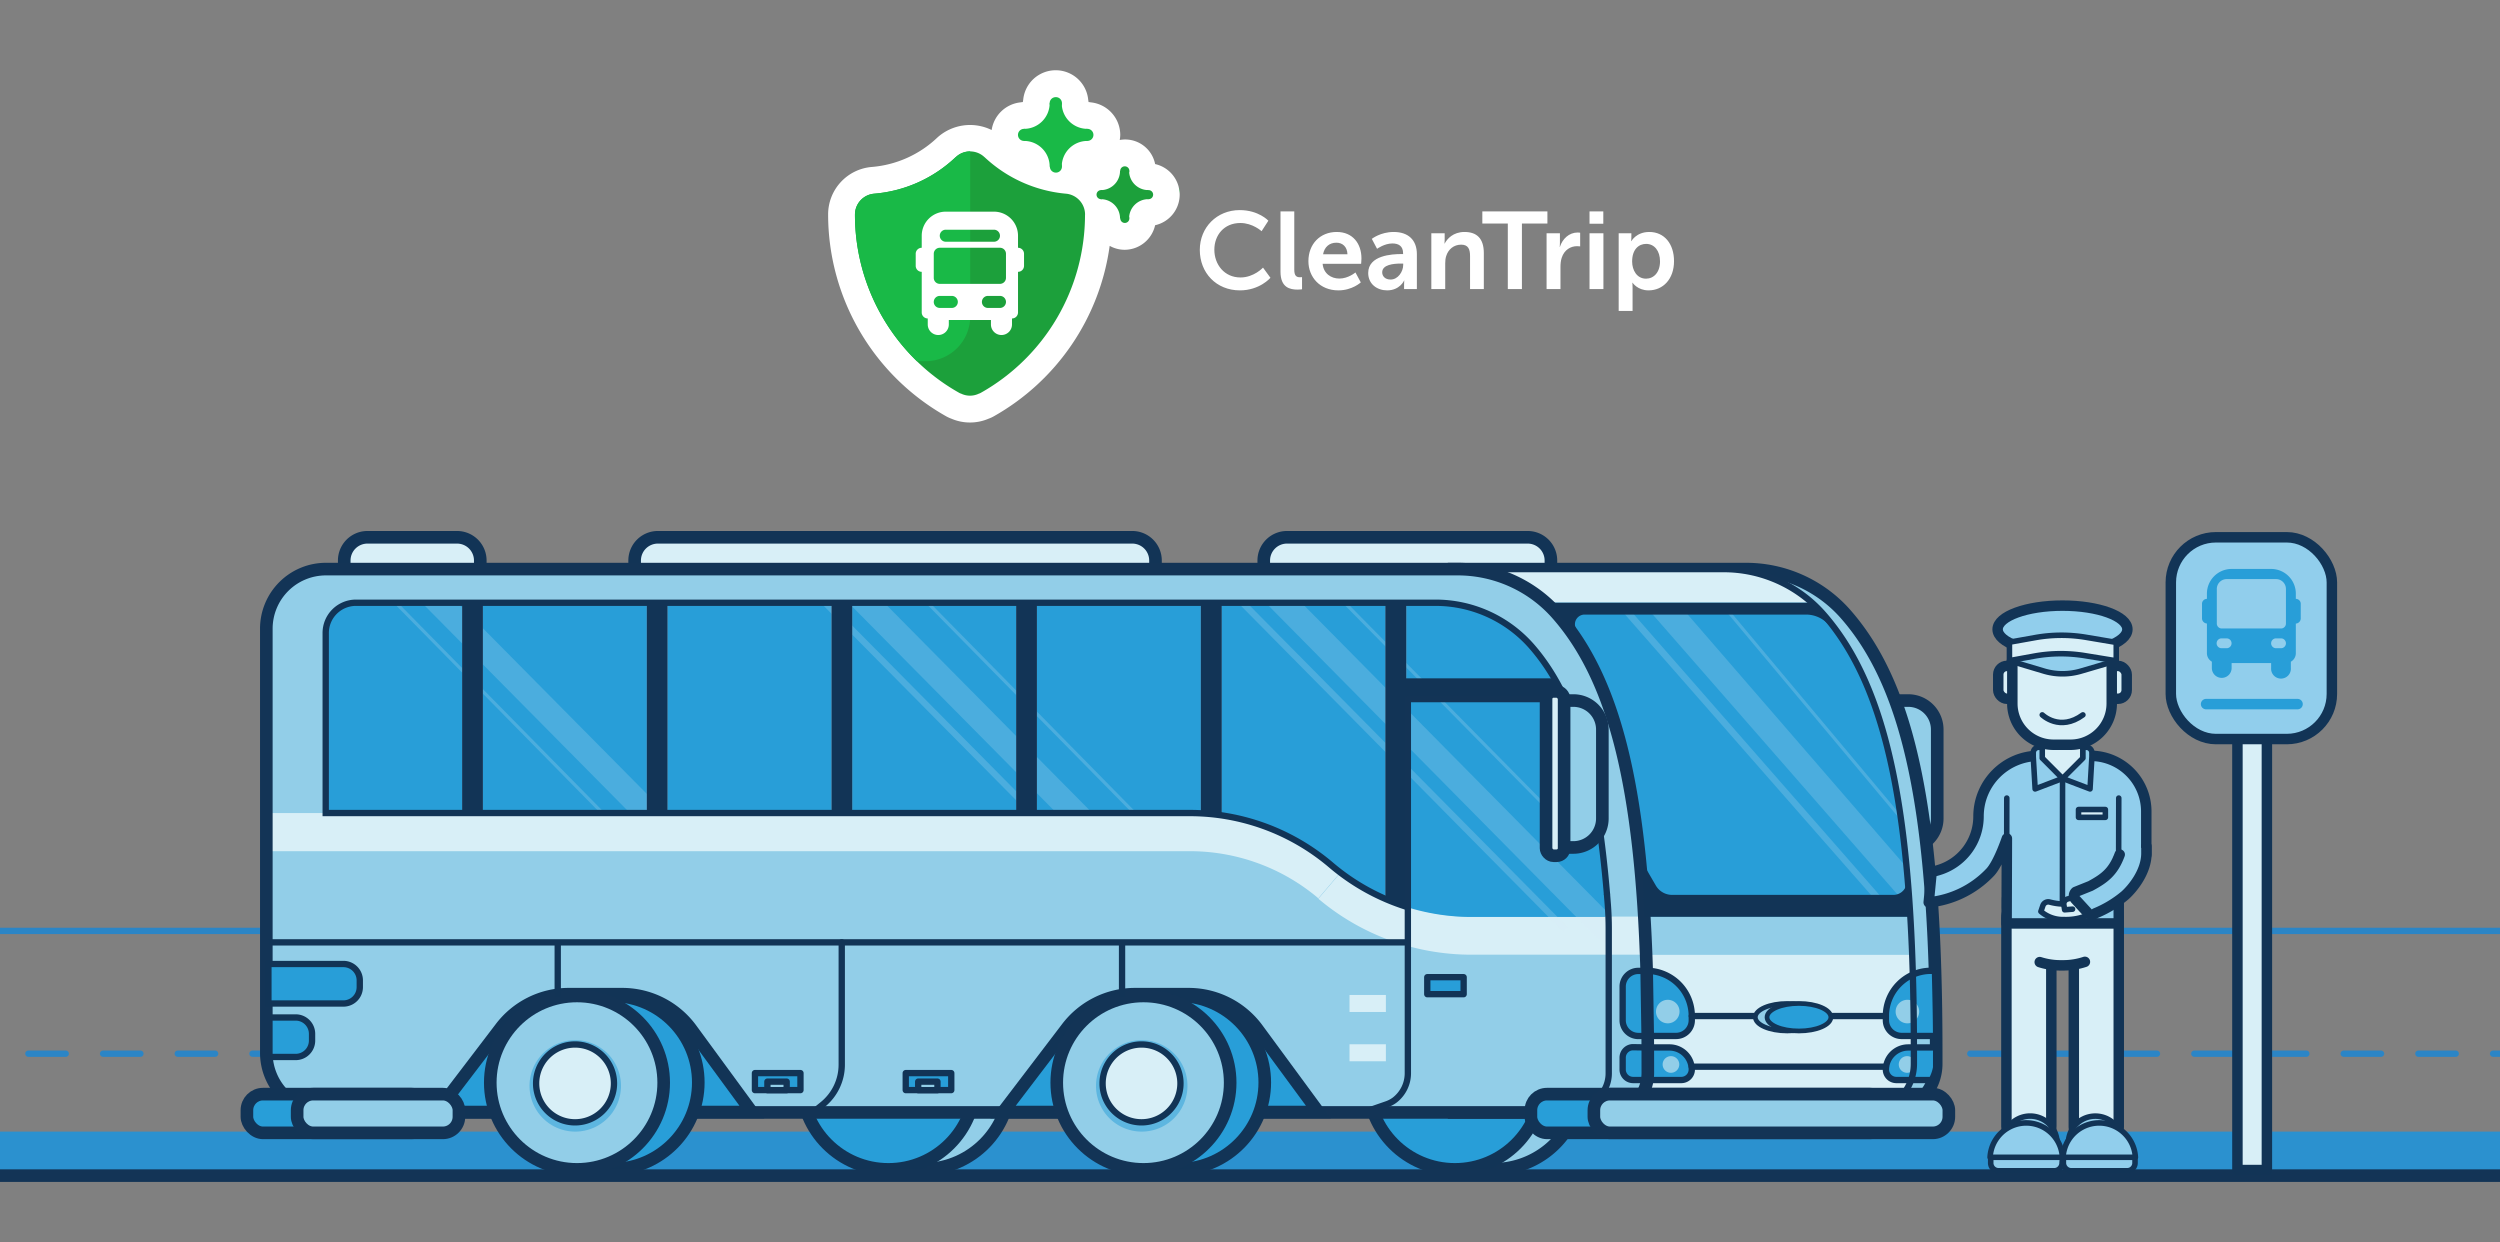 <svg width="320" height="159" viewBox="0 0 320 159" fill="none" xmlns="http://www.w3.org/2000/svg"><rect x="0" y="0" width="320" height="159" fill="#808080" stroke="none"/><g clip-path="url(#clip0)"><path fill="#2B91CF" d="M-25.902 144.845H340.24v5.505H-25.902z"/><path d="M-26.678 119.159h366.141" stroke="#2B85C6" stroke-width=".81" stroke-linecap="round" stroke-linejoin="round"/><path d="M-15.487 134.872h348.139" stroke="#2B85C6" stroke-width=".81" stroke-linecap="round" stroke-linejoin="round" stroke-dasharray="4.78"/><path d="M164.734 68.773h30.81a2.973 2.973 0 0 1 2.973 2.973v6.825H161.76V71.74a2.975 2.975 0 0 1 2.974-2.967v0zM84.181 68.773h60.748a2.974 2.974 0 0 1 2.974 2.973v6.825H81.234V71.74a2.974 2.974 0 0 1 2.947-2.967v0zM47.043 68.773h11.46a2.974 2.974 0 0 1 2.973 2.973v6.825H44.062V71.74a2.973 2.973 0 0 1 2.98-2.967z" fill="#D8EFF7" stroke="#123456" stroke-width="1.614" stroke-linecap="round"/><path d="M241.872 89.67h2.384a3.711 3.711 0 0 1 3.71 3.71v11.386a3.71 3.71 0 0 1-3.71 3.71h-2.411v-18.82l.027.013zM190.922 149.66a11.102 11.102 0 0 0 9.844-16.732 11.106 11.106 0 0 0-9.844-5.47h-4.226v22.202h4.226z" fill="#92CEE8" stroke="#133456" stroke-width="1.614" stroke-linecap="round" stroke-linejoin="round"/><path d="M186.227 149.681c6.129 0 11.098-4.969 11.098-11.098 0-6.13-4.969-11.099-11.098-11.099-6.129 0-11.098 4.969-11.098 11.099 0 6.129 4.969 11.098 11.098 11.098z" fill="#289ED8" stroke="#123456" stroke-width="1.614"/><path d="M118.413 149.66c6.025-.148 10.832-5.074 10.832-11.101 0-6.027-4.807-10.953-10.832-11.101h-4.226v22.202h4.226z" fill="#92CEE8" stroke="#133456" stroke-width="1.614" stroke-linecap="round" stroke-linejoin="round"/><path d="M113.718 149.681c6.129 0 11.098-4.969 11.098-11.098 0-6.13-4.969-11.099-11.098-11.099-6.129 0-11.098 4.969-11.098 11.099 0 6.129 4.969 11.098 11.098 11.098z" fill="#289ED8" stroke="#123456" stroke-width="1.614"/><path d="M185.316 72.845h38.09a16.965 16.965 0 0 1 12.652 5.559c8.627 9.618 11.775 26.469 11.775 56.368v1.406a6.215 6.215 0 0 1-6.216 6.215h-56.301" fill="#92CEE8"/><path d="M185.316 72.845h38.09a16.965 16.965 0 0 1 12.652 5.559c8.627 9.618 11.775 26.469 11.775 56.368v1.406a6.215 6.215 0 0 1-6.216 6.215h-56.301" stroke="#123456" stroke-width="1.614"/><path d="M191.277 142.393h47.715a6.222 6.222 0 0 0 6.222-6.215v-1.406c0-6.39-.148-12.17-.456-17.414h-53.481v25.035zM220.814 72.845h-29.537v4.306H232.2a17.065 17.065 0 0 0-11.386-4.306z" fill="#D8EFF7"/><path d="M232.2 77.151h-40.923v40.187h53.481c-1.172-19.33-4.521-31.372-11.325-38.934a17.041 17.041 0 0 0-1.233-1.252z" fill="#289ED8"/><path d="M242.836 114.444 211.303 78.37l3.738-.85 29.007 33.508.308 4.119-1.52-.703zM240.003 115.147 207.767 78.39h1.145l31.667 36.181-.576.576zM243.151 104.806l-22.598-27.012.288-.28 22.604 27.011-.294.281z" fill="#D8EFF7" opacity=".2"/><path d="M204.74 142.393H41.718a7.621 7.621 0 0 1-7.622-7.621V80.467a7.622 7.622 0 0 1 7.622-7.622h144.777a16.95 16.95 0 0 1 12.645 5.559c8.627 9.618 11.781 26.462 11.781 56.368v1.406a6.22 6.22 0 0 1-6.181 6.215z" fill="#92CEE8"/><path d="M34.237 130.237h3.61c1.158 0 2.096.939 2.096 2.097v.864a2.096 2.096 0 0 1-2.096 2.096h-3.61v-5.057z" fill="#289ED8" stroke="#123456" stroke-width=".81"/><path d="M152.27 104.069H34.39v4.883h117.88a25.448 25.448 0 0 1 16.476 6.028l3.168-3.717a30.358 30.358 0 0 0-19.644-7.194z" fill="#D8EFF7"/><path d="M244.396 117.351h-33.957l.235 4.876h34.131l-.409-4.876z" fill="#92CEE8"/><path d="M188.391 117.351a25.45 25.45 0 0 1-16.477-6.028l-3.161 3.717a30.334 30.334 0 0 0 19.638 7.16h22.283l-.235-4.876-22.048.027z" fill="#D8EFF7"/><path d="M216.548 130.05v.542c0 1.11-.9 2.009-2.01 2.009h-3.63c0-2.906-.06-5.686-.134-8.338a5.782 5.782 0 0 1 5.774 5.787zM216.548 136.935a1.34 1.34 0 0 1-1.307 1.306H210.7c.146-.514.22-1.046.221-1.581v-2.585h2.767a2.857 2.857 0 0 1 2.86 2.86zM241.396 130.05v.542c0 1.11.9 2.009 2.009 2.009h4.414c0-2.906-.147-8.338-.147-8.338h-.503a5.778 5.778 0 0 0-5.773 5.787z" fill="#289ED8" stroke="#123456" stroke-width=".81" stroke-linecap="round" stroke-linejoin="round"/><path d="M244.109 130.987a1.507 1.507 0 1 0 0-3.013 1.507 1.507 0 0 0 0 3.013z" fill="#92CEE8"/><path d="M241.396 136.935a1.34 1.34 0 0 0 1.306 1.306h4.548a5.077 5.077 0 0 0 .576-1.614v-2.552h-3.57a2.86 2.86 0 0 0-2.86 2.86h0z" fill="#289ED8" stroke="#123456" stroke-width=".81" stroke-linecap="round" stroke-linejoin="round"/><path d="M244.108 137.317a1.065 1.065 0 1 0 0-2.13 1.065 1.065 0 0 0 0 2.13z" fill="#92CEE8"/><path d="M210.908 132.608h-1.199a2.01 2.01 0 0 1-2.009-2.009v-4.313c0-1.11.9-2.01 2.009-2.01h1.058c.081 2.646.134 5.425.141 8.332z" fill="#289ED8" stroke="#133456" stroke-width=".81" stroke-linecap="round" stroke-linejoin="round"/><path d="M210.922 134.075v2.585a5.905 5.905 0 0 1-.221 1.581h-1.695a1.34 1.34 0 0 1-1.306-1.306v-1.554c0-.727.579-1.321 1.306-1.339l1.916.033z" fill="#289ED8" stroke="#123456" stroke-width=".81" stroke-linecap="round" stroke-linejoin="round"/><path clip-rule="evenodd" d="M210.922 137.317c0 2.196-1.239 5.076-5.734 5.076H41.718a7.628 7.628 0 0 1-7.628-7.621V80.467a7.629 7.629 0 0 1 7.628-7.622h144.777a16.95 16.95 0 0 1 12.645 5.559c7.562 8.426 10.918 22.41 11.634 45.866l.134 8.338c.007.342.014 3.168.014 4.709z" stroke="#133456" stroke-width="1.614" stroke-linecap="round" stroke-linejoin="round"/><path fill="#289ED8" d="M109.083 77.151h20.977v26.918h-20.977zM85.447 77.151h20.977v26.918H85.447zM61.811 77.151h20.977v26.918H61.811zM45.563 77.151a3.871 3.871 0 0 0-3.872 3.878v23.04h17.461V77.151h-13.59zM132.726 77.151v26.918h19.544c.482 0 .958 0 1.433.041V77.151h-20.977zM205.872 116.701a.597.597 0 0 1-.597.67h-16.891a27.824 27.824 0 0 1-8.379-1.286V77.151h3.711a16.344 16.344 0 0 1 12.317 5.58 26.986 26.986 0 0 1 2.927 4.099c.488.844.944 1.728 1.379 2.679 3.061 6.53 4.655 15.331 5.533 27.192zM156.362 77.151v27.227a27.83 27.83 0 0 1 13.972 6.329 27.631 27.631 0 0 0 7.012 4.353V77.151h-20.984z"/><path d="m204.539 120.184-42.584-43.086 4.594.013 39.195 39.65.308 4.12-1.513-.697zM200.085 119.266l-41.667-42.155h1.146l41.103 41.579-.582.576zM197.848 103.534l-26.141-26.503.495-.08 25.934 26.301-.288.282zM135.278 104.11l-26.717-26.999 4.595.014 26.703 26.985h-4.581zM131.849 104.237l-26.831-27.112h1.145l26.617 26.891-.931.221zM145.104 104.25l-26.61-27.052.495-.08 26.624 27.065-.509.067zM80.679 104.11 53.955 77.111l4.594.014 26.71 26.985h-4.58zM76.941 104.177l-26.61-27.059.496-.074L77.45 104.11l-.509.067z" fill="#D8EFF7" opacity=".2"/><path d="M200.353 89.482h-20.348v26.576a31.67 31.67 0 0 1-2.679-.998V77.151h2.679v9.679h18.968a35.43 35.43 0 0 1 1.38 2.652zM153.703 77.151v26.965c.898.047 1.782.134 2.679.268V77.151h-2.679zM130.067 77.151h2.659v26.918h-2.659zM106.431 77.151h2.659v26.918h-2.659zM82.788 77.151h2.659v26.918h-2.659zM59.152 77.151h2.659v26.918h-2.659z" fill="#123456"/><path d="m205.697 114.504.101 1.273c.08 1.045.12 2.096.12 3.148v18.459a4.318 4.318 0 0 1-1.681 3.422 3.883 3.883 0 0 1-1.112.576l-2.927 1.011M174.486 142.394l2.92-1.012c.402-.129.78-.324 1.119-.576a4.338 4.338 0 0 0 1.681-3.422V89.482h19.999M104.06 142.393l1.232-.997a6.572 6.572 0 0 0 2.452-5.117v-15.66" stroke="#133456" stroke-width=".81" stroke-linecap="round" stroke-linejoin="round"/><path d="M205.697 114.504c-1.292-15.29-3.951-25.243-9.651-31.773a16.356 16.356 0 0 0-12.33-5.58H45.563a3.87 3.87 0 0 0-3.872 3.878v23.04H152.27a27.894 27.894 0 0 1 18.084 6.638 27.847 27.847 0 0 0 9.664 5.358M180.005 120.619H34.357" stroke="#123456" stroke-width=".81"/><path d="M168.753 142.34h-40.367l8.164-10.716a10.919 10.919 0 0 1 8.674-4.367h6.972c3.49.019 6.76 1.704 8.801 4.534l7.756 10.549z" fill="#289ED8" stroke="#123456" stroke-width="1.614"/><path d="M151.058 149.66c6.025-.148 10.832-5.074 10.832-11.101 0-6.027-4.807-10.953-10.832-11.101h-4.226v22.202h4.226z" fill="#289ED8" stroke="#123456" stroke-width="1.614"/><path d="M146.363 149.681c6.129 0 11.098-4.969 11.098-11.098 0-6.13-4.969-11.099-11.098-11.099-6.13 0-11.098 4.969-11.098 11.099 0 6.129 4.968 11.098 11.098 11.098z" fill="#92CEE8" stroke="#133456" stroke-width="1.614" stroke-linecap="round" stroke-linejoin="round"/><path opacity=".5" d="M146.142 144.845a5.853 5.853 0 0 0 5.853-5.854 5.853 5.853 0 1 0-11.707 0 5.854 5.854 0 0 0 5.854 5.854z" fill="#289ED8"/><path d="M146.115 143.659a4.983 4.983 0 1 0 0-9.966 4.983 4.983 0 0 0 0 9.966z" fill="#D8EFF7" stroke="#123456" stroke-width=".81" stroke-linecap="round"/><path d="M96.237 142.34H55.89l8.171-10.716a10.897 10.897 0 0 1 8.674-4.367h6.972a10.942 10.942 0 0 1 8.801 4.534l7.73 10.549z" fill="#289ED8" stroke="#123456" stroke-width="1.614"/><path d="M78.549 149.66c6.025-.148 10.832-5.074 10.832-11.101 0-6.027-4.807-10.953-10.832-11.101h-4.227v22.202h4.227z" fill="#289ED8" stroke="#123456" stroke-width="1.614"/><path d="M73.854 149.681c6.129 0 11.098-4.969 11.098-11.098 0-6.13-4.97-11.099-11.098-11.099-6.13 0-11.098 4.969-11.098 11.099 0 6.129 4.968 11.098 11.098 11.098z" fill="#92CEE8" stroke="#133456" stroke-width="1.614" stroke-linecap="round" stroke-linejoin="round"/><path opacity=".5" d="M73.633 144.845a5.854 5.854 0 1 0 0-11.708 5.854 5.854 0 0 0 0 11.708z" fill="#289ED8"/><path d="M73.606 143.659a4.983 4.983 0 1 0 0-9.966 4.983 4.983 0 0 0 0 9.966z" fill="#D8EFF7" stroke="#123456" stroke-width=".81" stroke-linecap="round"/><path d="M71.389 120.619v6.886-6.886z" fill="#289ED8"/><path d="M71.389 120.619v6.886" stroke="#123456" stroke-width=".81"/><path d="M143.623 120.619v6.886-6.886z" fill="#289ED8"/><path d="M143.623 120.619v6.886" stroke="#123456" stroke-width=".81"/><path fill="#289ED8" stroke="#123456" stroke-width=".81" stroke-linejoin="round" d="M115.935 137.357h5.827v2.177h-5.827z"/><path fill="#D8EFF7" d="M172.738 127.357h4.655v2.177h-4.655z"/><path fill="#289ED8" stroke="#123456" stroke-width=".81" stroke-linejoin="round" d="M182.691 125.08h4.655v2.177h-4.655z"/><path fill="#D8EFF7" d="M172.738 133.666h4.655v2.177h-4.655z"/><path fill="#92CEE8" stroke="#133456" stroke-width=".81" stroke-linecap="round" stroke-linejoin="round" d="M117.529 138.449h2.465v1.092h-2.465z"/><path fill="#289ED8" stroke="#123456" stroke-width=".81" stroke-linejoin="round" d="M96.632 137.357h5.827v2.177h-5.827z"/><path fill="#92CEE8" stroke="#133456" stroke-width=".81" stroke-linecap="round" stroke-linejoin="round" d="M98.227 138.449h2.465v1.092h-2.465z"/><path d="M182.457 72.845h38.089a16.958 16.958 0 0 1 12.652 5.559c8.627 9.618 11.781 26.469 11.781 56.368v1.406a6.222 6.222 0 0 1-6.215 6.216h-56.307" stroke="#133456" stroke-width=".81" stroke-linecap="round" stroke-linejoin="round"/><path d="M231.771 77.151h-33.876s3.074 2.753 4.072 4.307l-.335-1.239a1.24 1.24 0 0 1 1.192-1.554h28.345c.899 0 1.77.312 2.464.884l1.434 1.172-3.296-3.57zM210.439 117.351h33.958s-.067-4.213-.134-4.997l-.262.945a1.709 1.709 0 0 1-1.641 1.246h-28.331a2.408 2.408 0 0 1-2.083-1.199l-1.714-2.954.207 6.959z" fill="#123456"/><path d="M216.548 130.05h24.848-24.848z" fill="#289ED8"/><path d="M216.548 130.05h24.848" stroke="#123456" stroke-width=".81" stroke-linecap="round" stroke-linejoin="round"/><path d="M216.548 136.54h24.848-24.848z" fill="#289ED8"/><path d="M216.548 136.54h24.848" stroke="#123456" stroke-width=".81" stroke-linecap="round" stroke-linejoin="round"/><path d="M228.771 131.965c2.256 0 4.085-.788 4.085-1.761 0-.973-1.829-1.762-4.085-1.762-2.257 0-4.086.789-4.086 1.762s1.829 1.761 4.086 1.761z" fill="#92CEE8" stroke="#133456" stroke-width=".603" stroke-linecap="round" stroke-linejoin="round"/><path d="M230.264 131.965c2.257 0 4.086-.788 4.086-1.761 0-.973-1.829-1.762-4.086-1.762-2.256 0-4.085.789-4.085 1.762s1.829 1.761 4.085 1.761z" fill="#289ED8" stroke="#123456" stroke-width=".603" stroke-linecap="round" stroke-linejoin="round"/><rect x="195.959" y="140.049" width="45.437" height="4.956" rx="2.056" fill="#289ED8" stroke="#123456" stroke-width="1.614"/><rect x="204.016" y="140.049" width="45.437" height="4.956" rx="2.056" fill="#92CEE8" stroke="#133456" stroke-width="1.614" stroke-linecap="round" stroke-linejoin="round"/><rect x="31.605" y="140.049" width="23.12" height="4.956" rx="2.056" fill="#289ED8" stroke="#123456" stroke-width="1.614"/><rect x="38.034" y="140.049" width="20.709" height="4.956" rx="2.056" fill="#92CEE8" stroke="#133456" stroke-width="1.614" stroke-linecap="round" stroke-linejoin="round"/><path d="M34.357 123.392h9.598c1.158 0 2.097.939 2.097 2.097v.864a2.097 2.097 0 0 1-2.097 2.096h-9.598v-5.057z" fill="#289ED8" stroke="#123456" stroke-width=".81"/><path d="M213.473 130.987a1.506 1.506 0 1 0 .002-3.012 1.506 1.506 0 0 0-.002 3.012zM213.882 137.317a1.065 1.065 0 1 0 0-2.13 1.065 1.065 0 0 0 0 2.13z" fill="#92CEE8"/><path d="M198.959 89.67h2.432a3.71 3.71 0 0 1 3.71 3.71v11.386a3.71 3.71 0 0 1-3.71 3.71h-2.411v-18.82l-.021.013z" fill="#92CEE8" stroke="#133456" stroke-width="1.614" stroke-linecap="round" stroke-linejoin="round"/><rect x="197.895" y="88.504" width="2.311" height="21.031" rx=".958" fill="#D8EFF7" stroke="#123456" stroke-width="1.614" stroke-linecap="round"/><path d="M340.367 150.484H-25.466" stroke="#133456" stroke-width="1.614" stroke-linecap="round" stroke-linejoin="round"/><path d="M267.162 115.1h1.654a2.385 2.385 0 0 1 2.385 2.385v26.67a2.384 2.384 0 0 1-2.385 2.384h-.984a2.384 2.384 0 0 1-2.385-2.384v-27.313a1.716 1.716 0 0 1 1.715-1.742z" fill="#D8EFF7" stroke="#123456" stroke-width="1.34" stroke-linecap="round" stroke-linejoin="round"/><rect x="256.821" y="115.1" width="5.747" height="31.439" rx="2.384" fill="#D8EFF7" stroke="#123456" stroke-width="1.34" stroke-linecap="round" stroke-linejoin="round"/><path d="M256.747 115.898c0 2.98 3.161 7.668 7.033 7.668h.294c3.872 0 7.033-4.688 7.033-7.668v-.804h-14.36v.804z" fill="#D8EFF7"/><g style="mix-blend-mode:multiply" opacity=".3"><path fill="#D8EFF7" d="M256.854 115.067h14.333v1.085h-14.333z"/><path stroke="#123456" stroke-width="1.34" stroke-linecap="round" stroke-linejoin="round" d="M256.854 115.067h14.333v1.085h-14.333z"/></g><path d="M261.087 123.151c.866.276 1.77.416 2.679.415h.295a8.887 8.887 0 0 0 2.806-.448" fill="#D8EFF7"/><path d="M261.087 123.151c.866.276 1.77.416 2.679.415h.295a8.887 8.887 0 0 0 2.806-.448" stroke="#123456" stroke-width="1.34" stroke-linecap="round" stroke-linejoin="round"/><path d="M274.214 109.876H271.2v8.325h-14.353l.034-10.877s-1.085 3.229-2.15 4.334a12.507 12.507 0 0 1-7.856 3.844l.375-3.871.87-.254a7.181 7.181 0 0 0 5.131-6.879c0-4.28 3.469-7.75 7.749-7.75h6.604a7.12 7.12 0 0 1 7.119 7.12v5.472a.508.508 0 0 1-.509.536z" fill="#91CEEC" stroke="#123456" stroke-width="1.34" stroke-linecap="round" stroke-linejoin="round"/><path d="M261.409 93.902h5.197v3.584a2.157 2.157 0 0 1-2.157 2.156h-.89a2.156 2.156 0 0 1-2.157-2.156v-3.584h.007z" fill="#D8EFF7" stroke="#123456" stroke-width=".71" stroke-linecap="round" stroke-linejoin="round"/><rect x="255.776" y="85.236" width="2.679" height="4.206" rx="1.112" fill="#D8EFF7" stroke="#123456" stroke-width="1.34" stroke-linecap="round" stroke-linejoin="round"/><rect x="269.54" y="85.236" width="2.679" height="4.206" rx="1.112" fill="#D8EFF7" stroke="#123456" stroke-width="1.34" stroke-linecap="round" stroke-linejoin="round"/><path d="m266.613 97.037-2.606 2.605 3.517 1.34.241-4.106v-.516a.71.71 0 0 0-.71-.71h-.442v1.387z" fill="#91CEEC" stroke="#123456" stroke-width=".71" stroke-linecap="round" stroke-linejoin="round"/><path d="M264.001 83.588c4.586 0 8.305-1.358 8.305-3.034 0-1.676-3.719-3.034-8.305-3.034-4.587 0-8.305 1.358-8.305 3.034 0 1.675 3.718 3.034 8.305 3.034z" fill="#91CEEC" stroke="#123456" stroke-width="1.34" stroke-linecap="round" stroke-linejoin="round"/><path d="m261.409 97.037 2.598 2.605-3.509 1.34-.241-4.106v-.516a.71.71 0 0 1 .703-.71h.449v1.387z" fill="#91CEEC" stroke="#123456" stroke-width=".71" stroke-linecap="round" stroke-linejoin="round"/><path d="m264.007 99.642-.02 18.184.02-18.184z" fill="#91CEEC"/><path d="m264.007 99.642-.02 18.184" stroke="#123456" stroke-width=".71" stroke-linecap="round" stroke-linejoin="round"/><path d="m256.868 102.154-.02 14.393.02-14.393z" fill="#91CEEC"/><path d="m256.868 102.154-.02 14.393" stroke="#123456" stroke-width=".71" stroke-linecap="round" stroke-linejoin="round"/><path d="m271.201 102.154-.027 14.393.027-14.393z" fill="#91CEEC"/><path d="m271.201 102.154-.027 14.393" stroke="#123456" stroke-width=".71" stroke-linecap="round" stroke-linejoin="round"/><rect x="258.509" y="87.935" width="5.244" height="4.146" rx="1.721" fill="#91CEEC" stroke="#123456" stroke-width=".71" stroke-linecap="round" stroke-linejoin="round"/><path d="M257.578 83.266h12.725v6.785a5.278 5.278 0 0 1-5.278 5.278h-2.17a5.278 5.278 0 0 1-5.277-5.278v-6.785h0z" fill="#D8EFF7" stroke="#123456" stroke-width="1.34" stroke-linecap="round" stroke-linejoin="round"/><path d="m257.209 84.58 4.488 1.339a8.291 8.291 0 0 0 4.608 0l4.574-1.34-6.697-2.197-6.973 2.197z" fill="#91CEEC" stroke="#123456" stroke-width=".71" stroke-linecap="round" stroke-linejoin="round"/><path d="m270.879 84.58-4.099-.67a19.07 19.07 0 0 0-6.409.073l-3.162.576v-2.358l3.302-.589a18.987 18.987 0 0 1 6.396-.053l3.972.67v2.35z" fill="#D8EFF7" stroke="#123456" stroke-width=".71" stroke-linecap="round" stroke-linejoin="round"/><path d="M261.409 91.505s2.23 2.19 5.204 0" stroke="#123456" stroke-width=".71" stroke-linecap="round" stroke-linejoin="round"/><path fill="#D8EFF7" stroke="#123456" stroke-width=".71" stroke-linecap="round" stroke-linejoin="round" d="M266.05 103.621h3.436v.998h-3.436z"/><path d="M264.905 146.057a.476.476 0 0 1-.141 0 3.449 3.449 0 0 1 6.879 0h-6.738zM264.114 148.81a1.012 1.012 0 0 0 .972 1.051h7.233a1.003 1.003 0 0 0 .964-1.051v-.355a1.005 1.005 0 0 0-.964-1.052h-7.233a1.015 1.015 0 0 0-.972 1.052v.355z" fill="#91CEEC" stroke="#123456" stroke-width=".71" stroke-linecap="round" stroke-linejoin="round"/><path d="M264.262 148.133a.572.572 0 0 1-.188-.033 4.635 4.635 0 0 1 9.256.033h-9.068zM263.157 146.057a.47.47 0 0 0 .14 0 3.448 3.448 0 0 0-6.878 0h6.738zM263.947 148.81a1.01 1.01 0 0 1-.938 1.051h-7.233a1.003 1.003 0 0 1-.965-1.051v-.355a1.006 1.006 0 0 1 .965-1.052h7.233a1.015 1.015 0 0 1 .972 1.052l-.034.355z" fill="#91CEEC" stroke="#123456" stroke-width=".71" stroke-linecap="round" stroke-linejoin="round"/><path d="M263.8 148.133a.566.566 0 0 0 .187-.033 4.635 4.635 0 0 0-9.256.033h9.069z" fill="#91CEEC" stroke="#123456" stroke-width=".71" stroke-linecap="round" stroke-linejoin="round"/><path d="M267.59 116.996a7.275 7.275 0 0 1-3.422.71 4.315 4.315 0 0 1-2.934-1.038l.255-.75a.73.73 0 0 1 .871-.456c.91.241 2.578.523 3.523-.328" fill="#D8EFF7"/><path d="M267.59 116.996a7.275 7.275 0 0 1-3.422.71 4.315 4.315 0 0 1-2.934-1.038l.255-.75a.73.73 0 0 1 .871-.456c.91.241 2.578.523 3.523-.328" stroke="#123456" stroke-width=".71" stroke-linecap="round" stroke-linejoin="round"/><path d="M265.688 114.632a3.557 3.557 0 0 1-1.018.435.67.67 0 0 0-.502.717l.107.669 2.458-.355" fill="#D8EFF7"/><path d="M265.688 114.632a3.557 3.557 0 0 1-1.018.435.67.67 0 0 0-.502.717l.107.669 1.011-.08" stroke="#123456" stroke-width=".71" stroke-linecap="round" stroke-linejoin="round"/><path d="M271.321 109.381c-.83 2.263-2.009 3.081-3.73 4.018l-1.903.764a.67.67 0 0 0-.04.944l1.608 1.755a.666.666 0 0 0 .951.04 14.353 14.353 0 0 0 3.757-2.264c.924-.81 2.78-2.987 2.78-5.418v-.891" fill="#91CEEC"/><path d="M271.321 109.381c-.83 2.263-2.009 3.081-3.73 4.018l-1.903.764a.67.67 0 0 0-.04.944l1.608 1.755a.666.666 0 0 0 .951.04 14.353 14.353 0 0 0 3.757-2.264c.924-.81 2.78-2.987 2.78-5.418v-.891" stroke="#123456" stroke-width="1.34" stroke-linecap="round" stroke-linejoin="round"/><path fill="#D8EFF7" stroke="#123456" stroke-width="1.34" stroke-linecap="round" stroke-linejoin="round" d="M286.391 92.657h3.771v57.104h-3.771z"/><rect x="277.865" y="68.773" width="20.615" height="25.826" rx="5.773" fill="#91CEEC" stroke="#123456" stroke-width="1.34" stroke-linecap="round" stroke-linejoin="round"/><path fill-rule="evenodd" clip-rule="evenodd" d="M282.486 75.986v.67a.629.629 0 0 0-.629.623v1.895a.67.67 0 0 0 .629.636v3.791c-.002.451.239.868.63 1.092v.81a1.266 1.266 0 0 0 2.532 0v-.63h5.056v.63a1.267 1.267 0 0 0 1.922 1.173c.405-.247.638-.7.603-1.172V84.7c.395-.222.639-.64.637-1.092v-3.79a.67.67 0 0 0 .629-.637v-1.896a.63.63 0 0 0-.629-.63v-.669a3.16 3.16 0 0 0-3.162-3.161h-5.056a3.162 3.162 0 0 0-3.162 3.161zm9.484 6.986h-.636a.63.63 0 1 1 0-1.26h.636a.629.629 0 1 1 0 1.26zm-7.588 0h.629a.631.631 0 0 0 .546-.945.631.631 0 0 0-.546-.314h-.629a.63.63 0 1 0 0 1.259zm-.63-7.582c0-.697.563-1.262 1.259-1.266h6.323c.699 0 1.266.567 1.266 1.266v4.427a.63.63 0 0 1-.63.63h-7.588a.63.63 0 0 1-.63-.63V75.39z" fill="#289ED8"/><path d="M282.379 90.125h11.707" stroke="#289ED8" stroke-width="1.34" stroke-linecap="round" stroke-linejoin="round"/><path d="M136.671 11.81a.89.89 0 1 0 0-1.78.89.89 0 0 0 0 1.78zM136.671 21.154a.89.89 0 1 0 0-1.78.89.89 0 0 0 0 1.78zM141.343 16.482a.89.89 0 1 0 0-1.78.89.89 0 0 0 0 1.78zM131.999 16.482a.89.89 0 1 0 0-1.779.89.89 0 0 0 0 1.78z" fill="#19B947"/><path d="M141.343 16.482v-1.78a3.781 3.781 0 0 1-3.782-3.782h-1.78A3.783 3.783 0 0 1 132 14.703v1.78a3.78 3.78 0 0 1 3.494 2.334c.19.46.288.95.288 1.448h1.78a3.783 3.783 0 0 1 3.781-3.783z" fill="#19B947"/><path d="M146.825 21.562a.667.667 0 1 0 0-1.335.667.667 0 0 0 0 1.335zM146.825 28.57a.667.667 0 1 0 0-1.335.667.667 0 0 0 0 1.335zM150.328 25.066a.667.667 0 1 0 0-1.334.667.667 0 0 0 0 1.334zM143.321 25.066a.667.667 0 1 0 0-1.335.667.667 0 0 0 0 1.335z" fill="#1CA03B"/><path d="M150.328 25.066V23.73a2.838 2.838 0 0 1-2.836-2.836h-1.335a2.847 2.847 0 0 1-.831 2.005 2.836 2.836 0 0 1-2.006.831v1.335a2.836 2.836 0 0 1 2.836 2.836h1.335a2.829 2.829 0 0 1 .831-2.006 2.832 2.832 0 0 1 2.006-.83zM141 27.331a3.095 3.095 0 0 0-2.85-3.076 20.155 20.155 0 0 1-11.972-5.385h-.013a3.073 3.073 0 0 0-4.23 0h-.012a19.815 19.815 0 0 1-12.03 5.388 3.092 3.092 0 0 0-2.821 3.074 30.117 30.117 0 0 0 15.382 26.28c.085.048.175.085.268.111a3.018 3.018 0 0 0 2.626-.002 1.19 1.19 0 0 0 .264-.109 30.115 30.115 0 0 0 15.38-26.211c.001-.023.008-.046.008-.07z" fill="#1CA03B"/><path d="M124.062 18.027h-.011a3.087 3.087 0 0 0-2.116.843h-.012a19.815 19.815 0 0 1-12.03 5.388 3.091 3.091 0 0 0-2.821 3.074 30.027 30.027 0 0 0 9.14 21.615h1.282a6.587 6.587 0 0 0 6.568-6.567V18.027z" fill="#19B947"/><path fill-rule="evenodd" clip-rule="evenodd" d="M116.008 33.113v1.776a.882.882 0 0 0 .261.629.88.88 0 0 0 .628.26h.888v-3.554h-.888a.89.89 0 0 0-.889.889zM132 34.889v-1.776a.887.887 0 0 0-.888-.889h-.889v3.554h.889a.893.893 0 0 0 .628-.26.884.884 0 0 0 .26-.629zm-11.105 8.663v-.667h6.22v.667a1.544 1.544 0 0 0 .449 1.11 1.556 1.556 0 0 0 2.547-.51c.077-.19.115-.395.113-.6v-1.555h-12.439v1.555a1.557 1.557 0 0 0 1.555 1.554 1.553 1.553 0 0 0 1.555-1.554z" fill="#fff"/><path fill-rule="evenodd" clip-rule="evenodd" d="M127.558 26.894h-7.108a3.556 3.556 0 0 0-3.554 3.553v11.328a.888.888 0 0 0 .889.888h12.438a.886.886 0 0 0 .888-.888V30.447a3.555 3.555 0 0 0-3.553-3.553zm-7.108 2.665a.89.89 0 0 0-.628 1.516.89.89 0 0 0 .628.26h7.108a.89.89 0 0 0 .628-1.516.89.89 0 0 0-.628-.26h-7.108zm-1.777 3.554a.882.882 0 0 1 .261-.629.88.88 0 0 1 .628-.26h8.884a.887.887 0 0 1 .888.889v3.553a.887.887 0 0 1-.888.888h-8.884a.887.887 0 0 1-.889-.888v-3.553zm0 7.107a.882.882 0 0 1 .261-.628.88.88 0 0 1 .628-.26h1.777a.89.89 0 0 1 .628 1.516.89.89 0 0 1-.628.26h-1.777a.886.886 0 0 1-.889-.888zm7.108 0a.9.9 0 0 1 .067-.34.903.903 0 0 1 .481-.48.893.893 0 0 1 .34-.068h1.777a.886.886 0 0 1 .888.888.887.887 0 0 1-.888.888h-1.777a.89.89 0 0 1-.888-.888z" fill="#fff"/><path d="M151 24.915a4.022 4.022 0 0 0-3.144-3.914 3.905 3.905 0 0 0-4.53-3.083c.04-.215.062-.434.067-.653a4.2 4.2 0 0 0-3.767-4.163c-.098-.013-.193-.037-.294-.041-.004-.1-.028-.194-.041-.292a4.18 4.18 0 0 0-8.321 0c-.013.098-.037.192-.042.292-.1.004-.195.028-.293.04a4.187 4.187 0 0 0-3.704 3.542 6.253 6.253 0 0 0-6.951.965 13.792 13.792 0 0 1-8.411 3.765 6.092 6.092 0 0 0-5.569 6.09 29.676 29.676 0 0 0 15.125 25.832c.211.116.43.216.657.299a6.024 6.024 0 0 0 4.763-.005c.231-.082.455-.184.668-.306a29.683 29.683 0 0 0 14.826-21.814c.582.326 1.238.5 1.905.504a4.018 4.018 0 0 0 3.912-3.145A4.018 4.018 0 0 0 151 24.915z" fill="#fff"/><path d="M135.13 13.98a.773.773 0 1 0 0-1.545.773.773 0 0 0 0 1.546zM135.13 22.096a.773.773 0 1 0 0-1.545.773.773 0 0 0 0 1.545zM139.186 18.039a.773.773 0 1 0 0-1.546.773.773 0 0 0 0 1.546zM131.074 18.039a.773.773 0 1 0 0-1.546.773.773 0 0 0 0 1.546z" fill="#19B947"/><path d="M139.186 18.039v-1.546a3.29 3.29 0 0 1-3.034-2.028 3.285 3.285 0 0 1-.249-1.257h-1.545a3.286 3.286 0 0 1-3.284 3.285v1.546a3.285 3.285 0 0 1 3.284 3.285h1.545a3.284 3.284 0 0 1 3.283-3.285z" fill="#19B947"/><path d="M143.945 22.45a.58.58 0 1 0 0-1.158.58.58 0 0 0 0 1.159zM143.945 28.537a.58.58 0 1 0 0-1.158.58.58 0 0 0 0 1.158zM146.987 25.494a.58.58 0 1 0 0-1.158.58.58 0 0 0 0 1.158zM140.903 25.494a.58.58 0 1 0 0-1.158.58.58 0 0 0 0 1.158z" fill="#1CA03B"/><path d="M146.987 25.494v-1.16a2.464 2.464 0 0 1-2.463-2.463h-1.159a2.459 2.459 0 0 1-1.52 2.276 2.46 2.46 0 0 1-.942.188v1.159a2.459 2.459 0 0 1 2.275 1.52c.124.3.187.62.187.944h1.159a2.462 2.462 0 0 1 2.463-2.464zM138.888 27.462a2.683 2.683 0 0 0-2.474-2.672 17.494 17.494 0 0 1-10.394-4.677h-.01a2.666 2.666 0 0 0-3.672 0h-.011a17.2 17.2 0 0 1-10.444 4.68 2.684 2.684 0 0 0-2.449 2.67 26.169 26.169 0 0 0 13.354 22.826c.074.042.152.074.233.096a2.613 2.613 0 0 0 2.28-.001c.08-.022.157-.054.229-.095a26.16 26.16 0 0 0 13.352-22.766c.001-.02.006-.04.006-.061z" fill="#1CA03B"/><path d="M124.184 19.38h-.01c-.683 0-1.34.263-1.836.733h-.012a17.194 17.194 0 0 1-10.443 4.68 2.684 2.684 0 0 0-2.449 2.67 26.099 26.099 0 0 0 7.934 18.774h1.114a5.72 5.72 0 0 0 5.702-5.705V19.38z" fill="#19B947"/><path fill-rule="evenodd" clip-rule="evenodd" d="M117.211 32.483v1.541a.768.768 0 0 0 .77.77h.77v-3.08h-.77a.774.774 0 0 0-.544.225.766.766 0 0 0-.226.545zm13.865 1.541v-1.54a.771.771 0 0 0-.77-.77h-.77v3.08h.77a.769.769 0 0 0 .77-.77zm-9.628 7.51v-.578h5.392v.578a1.347 1.347 0 1 0 2.696 0v-1.348h-10.784v1.348a1.347 1.347 0 1 0 2.696 0z" fill="#fff"/><path fill-rule="evenodd" clip-rule="evenodd" d="M127.225 27.092h-6.162a3.08 3.08 0 0 0-3.082 3.08v9.822a.772.772 0 0 0 .77.77h10.785a.769.769 0 0 0 .77-.77v-9.821a3.079 3.079 0 0 0-1.902-2.847 3.084 3.084 0 0 0-1.179-.234zm-6.162 2.31a.769.769 0 0 0-.545 1.315.77.77 0 0 0 .545.226h6.162a.769.769 0 0 0 .544-1.315.768.768 0 0 0-.544-.226h-6.162zm-1.54 3.081a.771.771 0 0 1 .77-.77h7.702a.77.77 0 0 1 .77.77v3.082a.771.771 0 0 1-.77.77h-7.703a.769.769 0 0 1-.77-.77l.001-3.081zm0 6.163a.771.771 0 0 1 .77-.77h1.54a.772.772 0 0 1 .77.77.772.772 0 0 1-.77.77h-1.541a.774.774 0 0 1-.545-.225.764.764 0 0 1-.225-.545h.001zm6.162 0a.771.771 0 0 1 .77-.77h1.54a.77.77 0 1 1 0 1.54h-1.54a.767.767 0 0 1-.712-.475.766.766 0 0 1-.059-.295h.001z" fill="#fff"/><path d="M153.574 31.988c0 2.926 2.1 5.18 5.138 5.18 2.534 0 3.906-1.61 3.906-1.61l-.952-1.302s-1.162 1.26-2.884 1.26c-2.072 0-3.346-1.666-3.346-3.556 0-1.848 1.232-3.416 3.332-3.416 1.582 0 2.716 1.05 2.716 1.05l.868-1.344s-1.246-1.358-3.668-1.358c-2.926 0-5.11 2.212-5.11 5.096zm10.329 2.786c0 2.044 1.218 2.296 2.198 2.296.294 0 .56-.042.56-.042v-1.554s-.126.014-.266.014c-.462 0-.728-.196-.728-.98V27.06h-1.764v7.714zm3.573-1.344c0 2.03 1.47 3.738 3.836 3.738 1.778 0 2.87-1.022 2.87-1.022l-.686-1.274s-.91.784-2.058.784c-1.064 0-2.03-.644-2.142-1.89h4.928s.042-.476.042-.686c0-1.89-1.106-3.388-3.164-3.388-2.128 0-3.626 1.54-3.626 3.738zm1.876-.882c.168-.924.798-1.484 1.708-1.484.784 0 1.386.518 1.414 1.484h-3.122zm5.778 2.394c0 1.428 1.148 2.226 2.422 2.226 1.624 0 2.184-1.26 2.17-1.26h.028s-.028.224-.028.504V37h1.638v-4.466c0-1.806-1.092-2.842-2.968-2.842-1.694 0-2.8.882-2.8.882l.672 1.274s.938-.686 1.96-.686c.784 0 1.372.322 1.372 1.26v.098h-.238c-1.162 0-4.228.154-4.228 2.422zm1.792-.084c0-.994 1.47-1.12 2.38-1.12h.308v.168c0 .868-.672 1.876-1.61 1.876-.728 0-1.078-.448-1.078-.924zM183.21 37h1.778v-3.276c0-.336.028-.658.126-.952.266-.854.966-1.456 1.918-1.456.91 0 1.134.588 1.134 1.456V37h1.764v-4.592c0-1.89-.896-2.716-2.478-2.716-1.442 0-2.226.882-2.534 1.484h-.028s.028-.224.028-.49v-.826h-1.708V37zm9.79 0h1.806v-8.386h3.262V27.06h-8.33v1.554H193V37zm4.962 0h1.778v-2.828c0-.42.042-.812.154-1.162.336-1.064 1.19-1.498 1.946-1.498.238 0 .42.028.42.028v-1.75s-.154-.028-.322-.028c-1.092 0-1.946.812-2.268 1.834h-.028s.028-.238.028-.504V29.86h-1.708V37zm5.497-8.358h1.764V27.06h-1.764v1.582zm0 8.358h1.778v-7.14h-1.778V37zm3.732 2.8h1.778v-2.996c0-.364-.028-.616-.028-.616h.028s.63.98 2.044.98c1.876 0 3.262-1.47 3.262-3.738 0-2.212-1.232-3.738-3.164-3.738-1.68 0-2.296 1.176-2.296 1.176h-.028s.028-.224.028-.49v-.518h-1.624v9.94zm1.722-6.328c0-1.582.868-2.254 1.792-2.254 1.05 0 1.778.882 1.778 2.24 0 1.414-.812 2.212-1.792 2.212-1.176 0-1.778-1.092-1.778-2.198z" fill="#fff"/></g><defs><clipPath id="clip0"><path fill="#fff" d="M0 0h320v158.2H0z"/></clipPath></defs></svg>